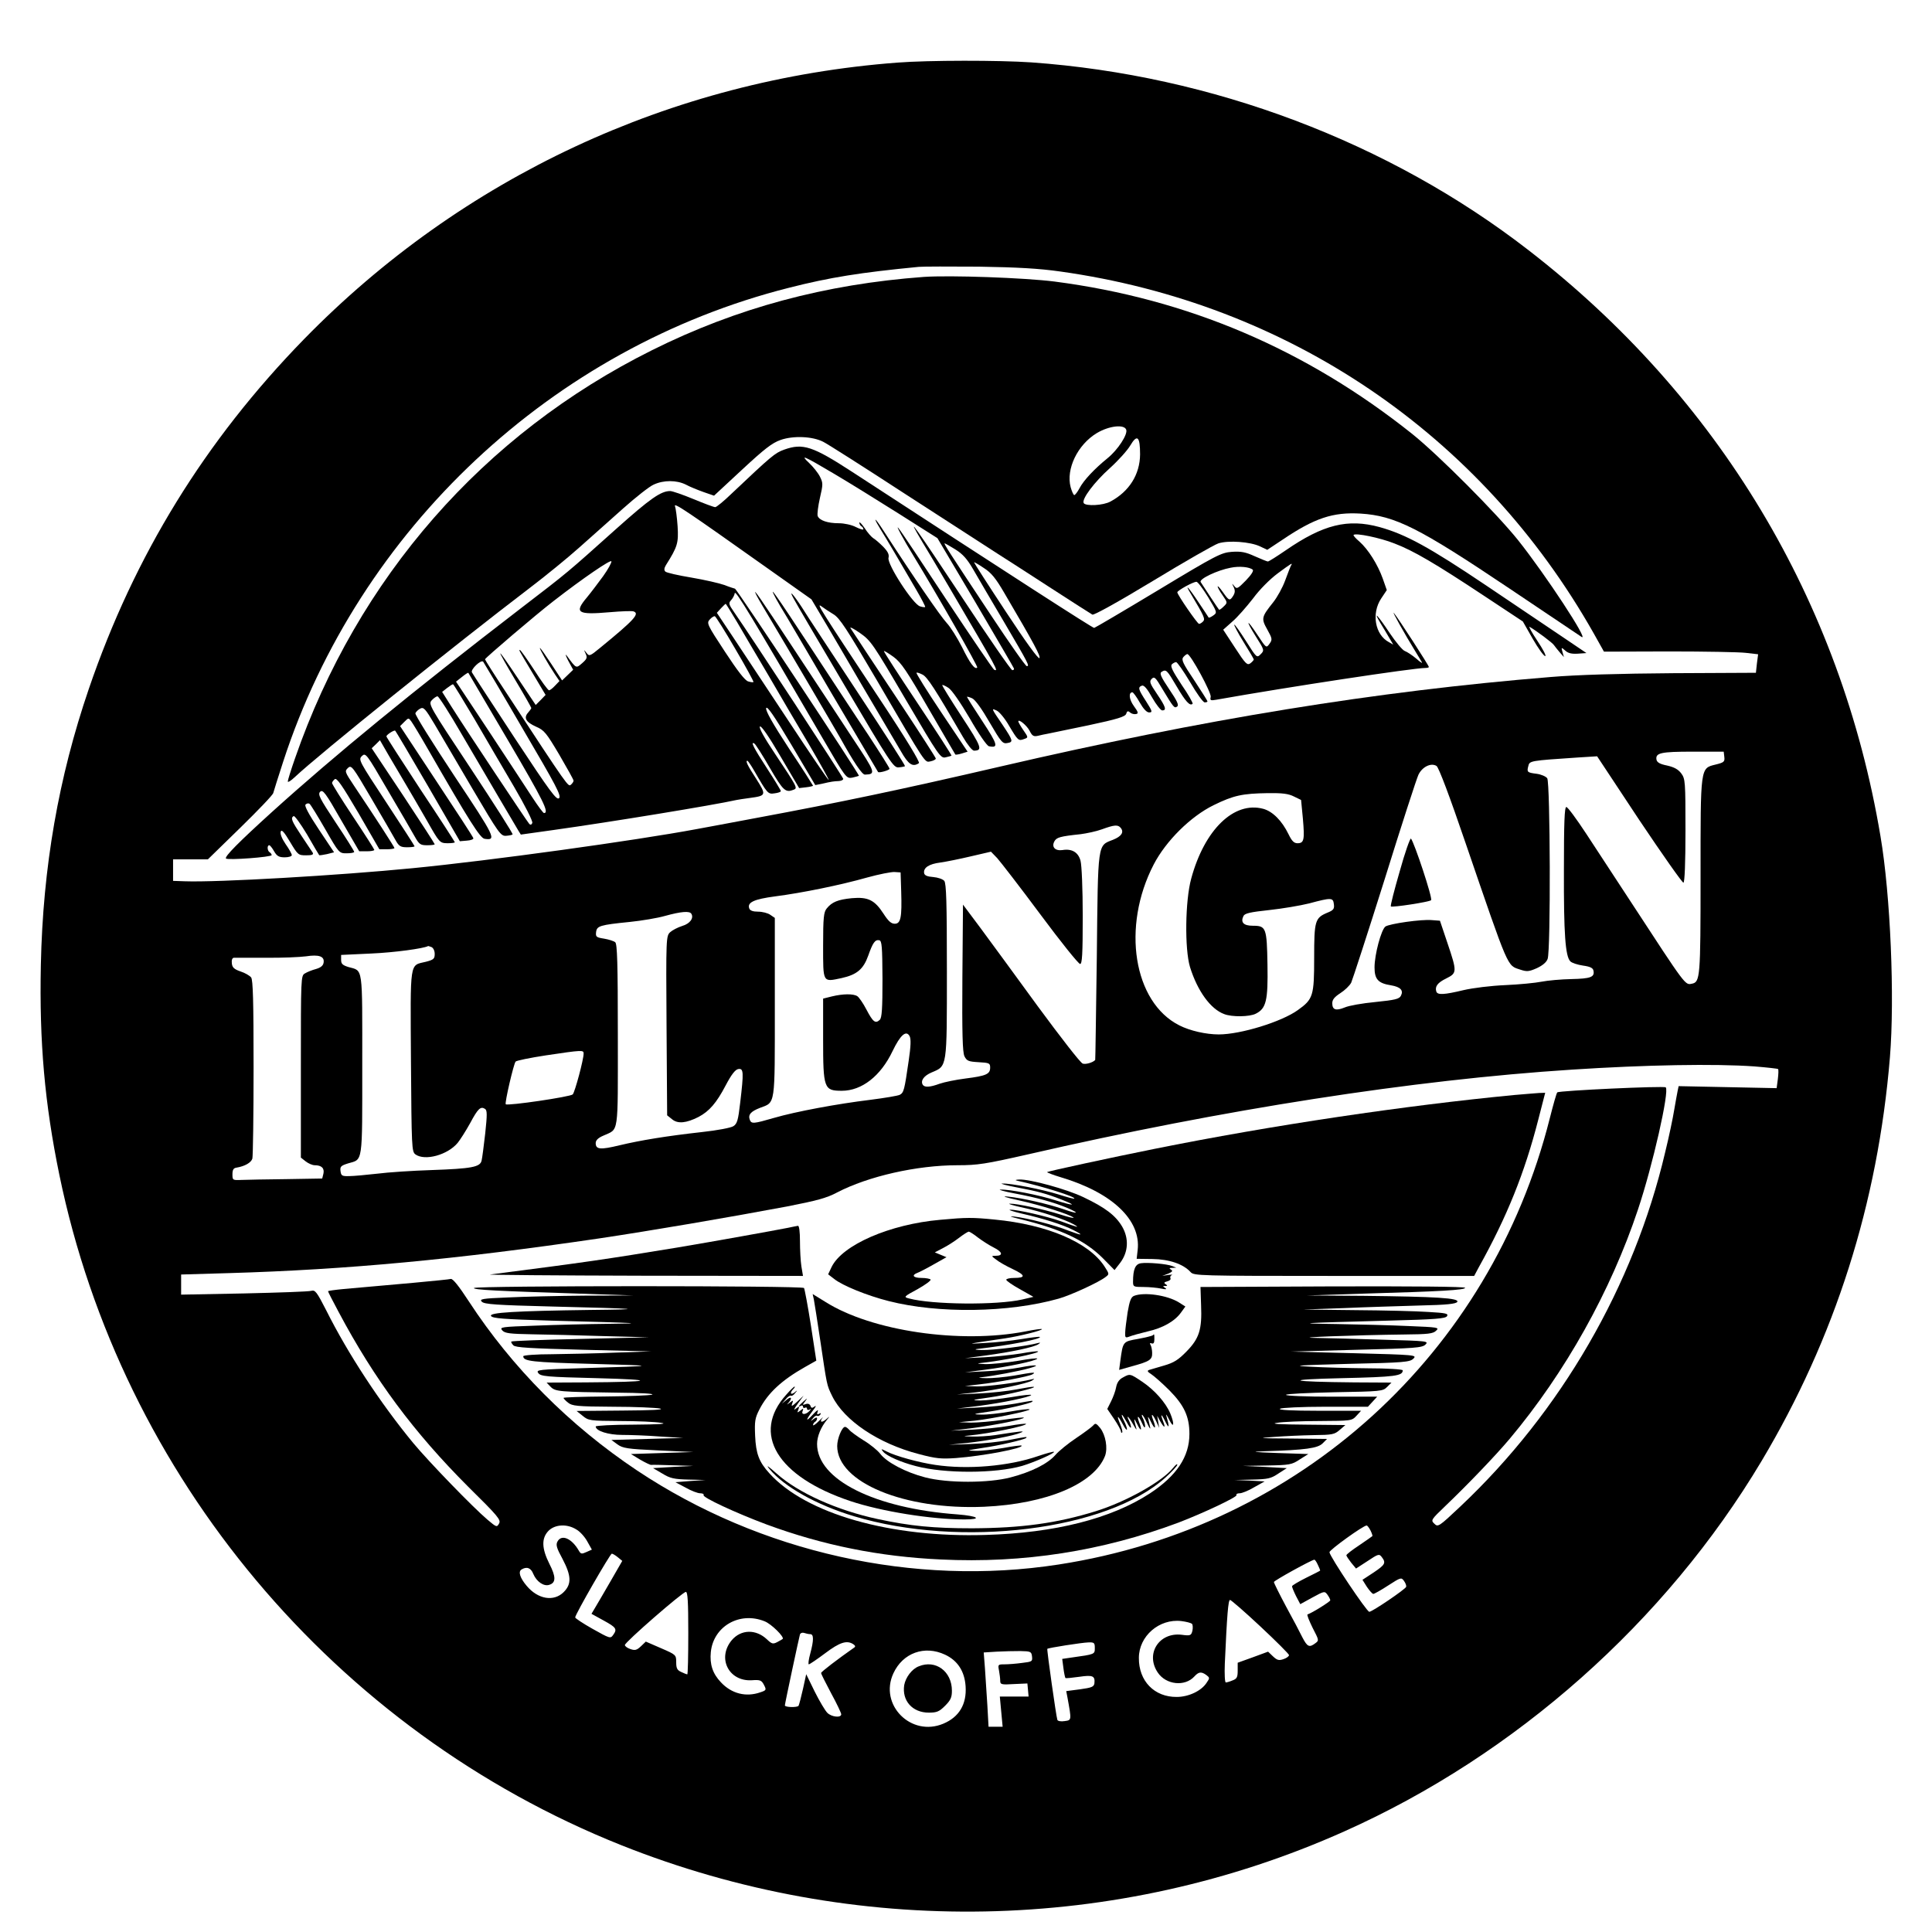 <?xml version="1.0" standalone="no"?>
<!DOCTYPE svg PUBLIC "-//W3C//DTD SVG 20010904//EN"
 "http://www.w3.org/TR/2001/REC-SVG-20010904/DTD/svg10.dtd">
<svg version="1.0" xmlns="http://www.w3.org/2000/svg"
 width="960pt" height="960pt" viewBox="0 0 960 960"
 preserveAspectRatio="xMidYMid meet">
<g transform="translate(0,960) scale(0.1,-0.1)"
fill="#000000" stroke="none">
<path d="M4460 9289 c-1125 -85 -2164 -570 -2950 -1375 -491 -504 -842 -1073
-1069 -1738 -150 -439 -228 -885 -238 -1371 -8 -383 19 -688 92 -1043 309
-1500 1369 -2763 2793 -3331 1160 -462 2459 -438 3592 69 851 380 1596 1041
2073 1840 365 612 578 1280 638 2007 24 295 3 804 -47 1098 -196 1168 -805
2182 -1749 2912 -693 537 -1573 869 -2470 933 -160 11 -510 11 -665 -1z m808
-1038 c1134 -159 2091 -808 2651 -1798 l51 -91 323 1 c177 0 349 -3 382 -7
l61 -7 -6 -46 -5 -46 -410 -2 c-268 -2 -479 -8 -610 -19 -871 -71 -1719 -209
-2735 -445 -491 -114 -796 -178 -1210 -255 -135 -25 -270 -51 -300 -56 -306
-57 -1020 -156 -1410 -194 -367 -36 -968 -71 -1132 -65 l-58 2 0 54 0 53 86 0
87 0 161 157 c89 87 163 164 164 173 2 8 24 78 49 155 376 1156 1338 2058
2513 2355 204 52 356 76 645 104 22 2 157 2 300 1 190 -3 298 -9 403 -24z
m3300 -2412 c3 -24 -2 -28 -43 -38 -77 -19 -75 -8 -75 -558 0 -500 -2 -523
-43 -531 -34 -7 -28 -15 -301 403 -76 116 -177 270 -224 342 -48 73 -92 133
-99 133 -9 0 -12 -76 -12 -312 -1 -319 7 -430 32 -455 8 -8 36 -17 63 -21 36
-5 50 -12 52 -26 6 -31 -14 -39 -110 -41 -51 -1 -118 -7 -148 -13 -30 -6 -111
-14 -180 -17 -71 -3 -161 -14 -208 -25 -96 -23 -129 -25 -135 -7 -8 25 6 44
49 65 54 27 55 32 6 177 l-37 110 -40 3 c-52 5 -211 -18 -231 -32 -21 -16 -54
-139 -54 -203 0 -59 18 -79 82 -89 47 -8 63 -25 49 -52 -8 -16 -29 -21 -127
-31 -64 -6 -132 -18 -152 -27 -44 -18 -62 -12 -62 21 0 18 11 31 40 50 22 14
46 37 54 52 7 16 82 246 166 513 83 267 159 501 168 520 19 40 63 61 90 44 11
-7 65 -150 145 -385 217 -633 205 -605 271 -627 33 -11 43 -10 82 7 28 13 48
29 54 46 16 41 13 877 -2 898 -7 9 -30 19 -52 22 -47 6 -50 8 -42 38 6 27 8
27 246 43 l96 6 209 -316 c116 -173 215 -314 220 -312 6 2 10 97 10 259 0 244
-1 257 -21 284 -15 20 -35 31 -70 39 -35 7 -50 15 -53 29 -6 34 21 40 180 40
l154 0 3 -26z m-2138 -197 l35 -17 9 -93 c9 -105 6 -122 -27 -122 -17 0 -28
11 -44 44 -33 68 -79 114 -126 127 -145 39 -292 -103 -358 -347 -30 -109 -33
-349 -6 -439 37 -119 102 -209 170 -234 38 -15 126 -14 157 2 52 26 61 66 58
243 -3 185 -7 194 -73 194 -46 0 -62 17 -46 49 7 13 35 19 128 29 65 7 154 22
198 33 112 30 119 29 123 -4 3 -23 -2 -30 -32 -42 -62 -26 -66 -40 -66 -225 0
-188 -5 -205 -81 -259 -80 -58 -284 -121 -393 -121 -63 0 -143 18 -196 45
-228 115 -288 490 -127 800 61 117 183 238 297 294 100 49 143 58 270 60 72 1
103 -3 130 -17z m-861 -156 c17 -21 4 -42 -39 -59 -77 -30 -74 -8 -80 -582 -4
-280 -7 -511 -8 -512 -12 -13 -47 -23 -62 -18 -11 3 -110 131 -222 283 -111
152 -240 329 -287 392 l-86 115 -3 -363 c-2 -278 1 -370 10 -390 12 -24 20
-27 71 -30 53 -3 57 -5 57 -27 0 -32 -19 -41 -122 -54 -48 -6 -106 -18 -129
-26 -49 -18 -75 -19 -84 -5 -12 20 6 45 44 61 78 33 76 19 76 505 0 343 -3
434 -13 447 -8 9 -32 17 -55 19 -29 2 -43 8 -45 19 -5 27 24 46 80 53 29 4 98
18 153 31 l99 23 31 -32 c16 -18 113 -143 214 -279 101 -136 190 -247 198
-247 10 0 13 46 13 238 0 135 -5 253 -11 275 -11 42 -43 61 -90 53 -36 -5 -55
15 -40 43 11 20 27 25 131 36 30 4 78 14 105 24 63 23 80 24 94 7z m-1091
-316 c4 -128 -2 -160 -32 -160 -18 0 -32 13 -56 50 -44 68 -77 84 -157 77 -70
-7 -99 -19 -125 -51 -15 -18 -18 -45 -18 -184 0 -188 -3 -182 92 -162 76 17
108 44 132 111 23 65 34 81 55 77 13 -3 15 -30 16 -192 0 -148 -3 -192 -13
-203 -22 -21 -34 -12 -67 51 -16 31 -37 61 -45 66 -20 13 -72 12 -126 -1 l-44
-11 0 -200 c0 -247 4 -258 93 -258 99 0 193 73 252 197 39 81 68 106 85 74 7
-14 6 -49 -5 -123 -21 -145 -24 -157 -44 -168 -10 -5 -76 -16 -147 -25 -164
-20 -369 -58 -479 -90 -100 -29 -111 -30 -119 -10 -10 26 4 42 50 60 78 29 74
5 74 502 l0 442 -22 15 c-12 9 -40 16 -61 16 -25 0 -40 5 -44 16 -11 30 23 46
129 60 132 17 324 56 458 94 58 16 119 28 135 27 l30 -2 3 -95z m-1043 -110
c14 -22 -7 -50 -45 -61 -22 -7 -49 -21 -60 -31 -20 -19 -21 -26 -18 -465 l3
-445 25 -20 c28 -23 70 -19 131 12 53 28 89 69 135 157 29 55 48 79 63 81 26
4 27 -15 9 -167 -10 -87 -15 -105 -34 -117 -12 -8 -81 -21 -155 -29 -179 -20
-306 -41 -411 -66 -95 -23 -118 -21 -118 11 0 14 12 26 38 37 78 36 72 -7 72
498 0 359 -3 455 -13 463 -7 6 -32 14 -56 18 -38 6 -42 9 -39 33 4 30 18 35
168 50 58 6 137 19 175 30 80 22 121 25 130 11z m-1291 -166 c9 -4 16 -18 16
-34 0 -24 -5 -29 -44 -39 -82 -20 -77 13 -74 -493 3 -432 4 -450 22 -464 47
-34 160 -3 210 57 13 16 41 60 62 98 39 73 52 85 74 71 11 -7 11 -28 1 -122
-7 -62 -15 -123 -18 -135 -7 -32 -49 -40 -249 -47 -94 -3 -216 -11 -270 -18
-54 -6 -117 -12 -139 -12 -36 -1 -40 2 -43 25 -3 22 2 27 37 38 75 22 71 -9
71 490 0 499 5 465 -69 486 -29 9 -36 16 -36 35 l0 25 150 7 c115 5 261 25
282 37 1 1 8 -2 17 -5z m-536 -77 c-2 -15 -14 -25 -38 -32 -19 -5 -44 -15 -55
-22 -20 -11 -20 -22 -20 -463 l0 -452 24 -19 c13 -10 33 -19 45 -19 34 0 49
-15 43 -42 l-6 -24 -178 -3 c-98 -1 -198 -3 -223 -4 -44 -2 -45 -1 -45 28 0
22 5 31 20 33 42 7 73 25 79 45 3 12 6 216 6 453 0 329 -3 434 -12 447 -7 9
-31 23 -53 30 -32 11 -41 20 -43 40 -2 17 2 27 10 28 7 0 78 0 158 0 80 -1
170 3 200 7 65 10 93 0 88 -31z m1292 -452 c0 -30 -43 -190 -54 -203 -11 -12
-324 -58 -333 -49 -6 6 39 200 49 212 4 5 72 19 151 31 181 27 187 27 187 9z
m5818 -64 c62 -5 115 -11 117 -13 3 -3 2 -25 -1 -50 l-6 -45 -244 5 -243 5 -5
-24 c-3 -13 -10 -55 -17 -94 -6 -38 -26 -134 -45 -211 -156 -664 -518 -1289
-1018 -1760 -107 -101 -111 -103 -129 -85 -18 17 -16 20 54 87 113 108 251
252 320 334 277 330 503 735 638 1140 73 218 157 588 138 607 -9 8 -529 -16
-539 -25 -4 -4 -20 -61 -37 -128 -295 -1172 -1242 -2033 -2441 -2218 -718
-111 -1481 59 -2094 467 -337 225 -621 511 -836 840 -50 77 -80 114 -90 112
-13 -4 -300 -30 -532 -50 -43 -4 -78 -9 -78 -11 0 -3 23 -48 52 -102 179 -337
375 -600 645 -870 147 -145 163 -164 153 -182 -11 -20 -13 -19 -58 19 -72 61
-290 286 -369 381 -164 199 -324 443 -432 659 -47 92 -55 102 -74 97 -12 -4
-163 -9 -334 -13 l-313 -6 0 50 0 50 238 7 c585 17 1129 68 1837 172 261 39
642 104 935 159 148 29 198 42 250 70 154 80 395 135 598 135 100 0 138 6 350
54 974 224 1914 370 2702 421 368 24 712 30 908 16z m-5854 -2301 c18 -10 42
-37 54 -59 l23 -41 -27 -12 c-24 -11 -28 -10 -38 7 -35 61 -86 83 -106 45 -9
-16 -4 -33 25 -86 44 -84 46 -125 6 -165 -49 -49 -128 -36 -184 31 -33 39 -43
70 -26 81 26 16 47 9 59 -22 16 -38 52 -63 79 -54 34 10 34 40 1 104 -39 78
-40 128 -4 165 33 32 92 35 138 6z m3946 -5 c7 -14 11 -27 9 -28 -2 -2 -32
-23 -66 -46 -35 -23 -63 -45 -63 -49 0 -4 11 -20 24 -37 l24 -29 57 37 c54 36
58 37 71 20 22 -29 17 -38 -41 -77 l-55 -36 22 -35 c13 -19 27 -35 32 -35 5 0
39 19 74 42 62 40 65 41 78 23 8 -11 13 -24 11 -30 -4 -12 -167 -123 -183
-124 -12 -1 -196 274 -198 296 -1 11 168 133 185 133 3 0 12 -11 19 -25z
m-3740 -133 l22 -18 -57 -99 c-32 -55 -66 -114 -77 -132 l-19 -32 60 -33 c64
-35 69 -43 47 -73 -13 -18 -17 -16 -101 31 -48 27 -87 53 -87 57 0 15 174 317
182 317 4 0 18 -8 30 -18z m3478 -37 c7 -14 12 -27 12 -29 0 -1 -31 -17 -70
-36 -38 -19 -70 -38 -70 -42 0 -5 9 -27 20 -49 l21 -40 60 33 c59 32 61 33 75
14 8 -11 14 -23 14 -28 0 -6 -89 -62 -113 -70 -4 -2 8 -31 25 -66 32 -62 33
-63 14 -77 -30 -23 -40 -18 -64 28 -11 23 -48 93 -82 155 -33 62 -60 116 -60
121 0 7 187 110 201 111 3 0 11 -11 17 -25z m-3128 -340 c0 -113 -2 -205 -5
-205 -2 0 -16 5 -30 12 -20 9 -25 18 -25 48 0 37 -1 38 -75 70 l-76 33 -24
-23 c-21 -20 -30 -22 -53 -14 -15 5 -27 14 -27 20 0 14 286 263 303 264 9 0
12 -47 12 -205z m2843 33 c78 -73 142 -137 142 -142 0 -6 -12 -15 -27 -20 -23
-8 -32 -6 -53 14 l-24 23 -76 -28 -75 -27 0 -39 c0 -33 -4 -41 -26 -49 -14 -6
-29 -10 -33 -10 -5 0 -7 42 -5 93 11 246 17 317 26 317 5 0 73 -59 151 -132z
m-2464 26 c34 -13 100 -79 90 -88 -2 -2 -15 -9 -28 -16 -20 -10 -26 -9 -50 14
-55 52 -129 50 -175 -4 -74 -89 -15 -206 100 -199 41 3 48 0 60 -23 13 -25 12
-27 -18 -37 -71 -25 -143 -7 -196 50 -41 43 -56 89 -50 150 13 128 143 203
267 153z m2124 -13 c4 -4 5 -20 2 -34 -6 -24 -10 -26 -54 -20 -112 13 -181
-95 -118 -188 41 -61 135 -71 182 -19 21 23 34 25 59 7 17 -13 18 -15 2 -38
-26 -41 -90 -71 -149 -71 -111 -1 -189 79 -188 194 0 108 101 196 211 183 24
-3 48 -9 53 -14z m-1897 -51 c18 0 18 -30 0 -97 -8 -29 -11 -53 -7 -53 4 0 41
25 81 55 73 55 108 66 140 45 10 -7 12 -12 4 -17 -80 -56 -164 -120 -164 -126
0 -5 23 -50 50 -101 28 -51 50 -98 50 -104 0 -19 -48 -14 -69 7 -11 11 -39 58
-63 106 l-42 86 -16 -73 c-9 -40 -19 -78 -22 -84 -6 -9 -68 -8 -68 2 0 9 71
340 75 353 3 7 12 10 21 7 9 -3 22 -6 30 -6z m1414 -69 c0 -31 1 -31 -114 -47
l-48 -7 6 -45 c3 -25 8 -47 10 -50 2 -2 33 1 68 6 68 10 80 5 76 -33 -3 -17
-14 -21 -71 -29 l-69 -9 6 -31 c21 -116 21 -113 -14 -118 -18 -3 -34 0 -36 6
-6 16 -53 350 -50 353 5 5 171 31 204 32 29 1 32 -2 32 -28z m-744 -33 c62
-29 97 -82 102 -157 6 -89 -32 -153 -111 -186 -160 -67 -320 94 -248 250 47
102 155 141 257 93z m432 -9 c3 -25 0 -26 -50 -32 -29 -4 -68 -7 -87 -7 -32 0
-33 -1 -27 -31 3 -17 6 -40 6 -51 0 -18 6 -20 68 -16 l67 3 3 -32 3 -33 -72 0
-71 0 7 -75 7 -75 -35 0 -35 0 -6 108 c-4 59 -9 142 -12 184 l-6 77 64 4 c34
2 88 3 118 3 52 -1 55 -3 58 -27z"/>
<path d="M4590 8224 c-489 -36 -929 -154 -1350 -364 -839 -418 -1463 -1131
-1774 -2028 -20 -57 -36 -109 -36 -115 0 -6 15 3 33 20 123 116 796 657 1166
939 79 60 192 152 250 204 59 52 157 140 219 195 62 55 129 108 150 117 49 23
114 23 160 0 20 -11 60 -27 88 -37 l52 -18 139 129 c111 103 149 133 192 148
63 22 158 18 211 -9 19 -9 203 -126 407 -259 205 -132 411 -266 458 -296 47
-30 170 -109 273 -176 103 -67 193 -124 200 -128 7 -4 128 63 300 167 158 96
305 180 326 187 50 16 159 8 207 -15 l36 -17 74 49 c161 109 252 139 390 131
172 -11 289 -70 739 -372 190 -128 351 -236 359 -241 39 -23 -179 309 -315
480 -108 135 -395 423 -527 529 -527 420 -1115 671 -1777 757 -150 19 -519 32
-650 23z m1006 -759 c9 -23 -42 -101 -93 -142 -65 -53 -118 -109 -139 -149
-10 -19 -22 -34 -26 -34 -4 0 -12 18 -18 39 -24 90 34 211 130 269 60 36 136
45 146 17z m69 -123 c-1 -100 -54 -184 -147 -234 -36 -20 -123 -24 -133 -8
-12 19 53 105 130 174 41 37 87 88 101 112 35 59 49 45 49 -44z"/>
<path d="M3897 7366 c-47 -17 -63 -31 -262 -219 -38 -37 -75 -67 -81 -67 -7 0
-55 18 -108 40 -53 22 -105 40 -116 40 -46 0 -99 -37 -267 -187 -247 -221
-234 -211 -478 -398 -536 -412 -921 -727 -1235 -1011 -162 -147 -236 -221
-227 -230 9 -9 227 7 227 17 0 4 -5 11 -10 14 -12 7 -14 35 -2 35 4 0 15 -14
24 -30 14 -24 24 -30 53 -30 19 0 35 5 35 11 0 6 -14 31 -31 55 -19 28 -28 52
-24 62 4 12 17 -2 46 -51 39 -65 41 -67 80 -67 29 0 38 3 33 13 -4 6 -29 44
-56 84 -49 74 -55 88 -39 98 5 3 35 -39 67 -92 31 -54 58 -100 60 -102 2 -2
19 1 39 5 l35 9 -76 114 c-50 75 -72 117 -66 123 6 6 14 8 20 4 5 -3 40 -60
78 -126 69 -120 69 -120 107 -120 20 0 37 3 37 7 0 4 -41 70 -92 146 -80 121
-90 140 -77 153 13 12 26 -4 104 -141 l90 -155 38 0 c20 0 37 3 37 7 0 3 -47
77 -105 164 -58 87 -105 163 -105 168 0 5 6 13 13 19 10 9 35 -27 118 -168
l104 -180 38 0 c20 0 37 3 37 6 0 5 -93 149 -201 310 -46 69 -47 72 -30 88 17
16 23 8 116 -151 54 -92 108 -185 119 -205 18 -33 26 -38 59 -38 20 0 37 2 37
5 0 2 -63 100 -140 217 -136 207 -140 213 -122 231 19 18 22 14 129 -170 61
-103 121 -207 134 -230 22 -39 28 -43 62 -43 20 0 37 2 37 5 0 3 -70 111 -156
241 l-157 236 21 20 20 20 42 -73 c24 -41 62 -105 85 -144 23 -38 70 -120 106
-182 63 -111 64 -112 102 -113 20 0 37 2 37 5 0 2 -76 120 -170 261 -93 142
-170 261 -170 265 0 7 32 29 43 29 2 0 75 -124 163 -275 l159 -275 35 3 c19 1
34 7 32 12 -1 6 -84 133 -184 284 l-180 273 21 21 c21 21 21 21 35 2 8 -11 45
-72 81 -135 207 -360 261 -445 283 -448 61 -9 53 7 -150 312 -109 165 -197
305 -194 312 3 7 13 17 24 23 17 9 25 0 71 -77 28 -48 113 -193 189 -322 131
-222 140 -235 167 -233 15 1 30 4 32 7 3 3 -90 149 -207 326 -207 312 -212
321 -195 340 10 11 23 20 29 20 6 0 60 -84 120 -188 136 -232 264 -450 281
-478 l13 -21 164 23 c285 40 792 123 908 149 8 2 38 6 66 10 82 11 83 14 31
96 -43 66 -54 89 -43 89 2 0 17 -21 32 -47 68 -118 70 -120 103 -115 17 2 31
7 31 11 0 4 -31 55 -70 115 -65 100 -83 135 -61 121 5 -3 40 -57 76 -120 67
-115 78 -125 119 -109 20 8 18 12 -92 177 -55 82 -82 131 -76 137 6 6 43 -47
102 -148 l93 -158 34 4 c19 2 35 6 35 8 0 1 -53 85 -119 184 -82 125 -117 188
-114 201 4 14 38 -35 125 -181 l119 -201 31 6 c51 12 62 13 86 14 12 1 22 5
22 11 0 8 -459 709 -542 828 -27 39 -29 45 -15 60 8 9 17 25 18 35 4 16 85
-118 433 -715 120 -206 121 -207 151 -202 17 4 31 8 33 9 5 4 -608 930 -616
930 -4 1 -27 8 -52 18 -25 9 -99 26 -164 37 -66 11 -124 24 -130 30 -7 7 -6
17 3 32 58 92 63 110 58 193 -3 44 -9 89 -13 100 -8 21 64 -28 449 -301 l229
-162 82 -138 c45 -77 124 -211 175 -299 52 -88 106 -180 121 -205 15 -25 44
-75 66 -112 38 -67 59 -81 90 -60 7 4 -63 120 -197 322 -297 448 -315 477
-287 457 12 -9 39 -27 59 -39 31 -18 67 -74 213 -323 255 -437 240 -413 270
-408 14 3 26 9 26 14 0 4 -76 122 -168 261 -157 236 -234 353 -256 387 -5 8
17 -3 48 -25 53 -37 64 -53 227 -331 165 -281 173 -292 198 -286 14 3 27 7 29
8 2 2 -74 119 -168 260 -94 141 -170 258 -168 260 2 2 23 -11 48 -29 38 -28
66 -70 174 -257 72 -123 131 -226 133 -228 1 -2 16 0 32 5 l29 9 -130 194
c-71 106 -127 196 -124 198 2 3 16 -2 30 -9 24 -12 61 -69 201 -310 22 -38 46
-68 55 -68 44 1 38 18 -61 169 -55 84 -99 155 -97 157 2 2 16 -4 31 -14 16
-10 59 -72 106 -152 44 -77 85 -136 95 -138 49 -10 44 8 -33 125 -43 65 -77
119 -76 121 1 1 13 -2 26 -8 15 -7 48 -53 86 -119 58 -99 65 -108 89 -103 30
5 28 12 -24 90 -58 85 -57 84 -29 71 13 -6 41 -40 61 -75 44 -74 47 -77 75
-66 21 7 21 8 -4 44 -14 20 -25 40 -25 43 0 15 42 -19 56 -46 13 -26 20 -30
42 -25 15 4 36 8 47 10 11 2 102 21 203 42 146 31 183 43 188 57 4 14 9 16 19
7 8 -7 21 -10 30 -8 13 2 11 10 -11 40 -24 33 -27 68 -7 68 4 0 21 -23 36 -50
19 -33 35 -50 47 -50 18 0 16 6 -15 55 -39 60 -42 70 -21 78 10 4 26 -14 51
-59 20 -35 43 -64 50 -64 23 0 18 17 -26 82 -36 53 -39 62 -26 75 13 13 19 7
52 -49 58 -96 60 -98 74 -89 10 7 1 27 -39 86 -41 61 -49 79 -39 86 24 15 27
11 76 -72 44 -75 66 -99 79 -86 3 3 -21 46 -55 95 -44 67 -57 92 -48 101 6 6
16 11 21 11 6 0 37 -45 70 -100 32 -55 64 -100 72 -100 8 0 14 2 14 5 0 3 -30
50 -66 105 -56 83 -65 102 -54 115 7 8 16 15 20 15 16 0 121 -194 116 -213 -4
-17 -1 -19 27 -14 360 64 981 158 1040 158 9 0 17 2 17 5 0 7 -152 242 -173
267 -16 20 53 -104 108 -193 12 -19 25 -42 30 -50 5 -8 -7 -1 -27 17 -20 17
-46 34 -57 38 -11 3 -45 44 -76 90 -57 86 -86 117 -45 48 13 -21 32 -53 43
-72 l20 -34 -21 12 c-70 37 -88 143 -39 217 l28 42 -20 57 c-25 70 -72 145
-116 184 -19 16 -32 31 -29 33 10 11 131 -14 202 -42 95 -36 204 -100 450
-263 l189 -125 49 -86 c27 -47 55 -86 62 -86 7 0 -11 34 -39 76 -28 42 -45 73
-38 69 33 -19 115 -80 121 -91 4 -6 17 -22 28 -35 l21 -24 -7 25 c-7 24 -6 25
14 7 14 -13 32 -17 63 -15 l42 3 -114 77 c-63 42 -235 158 -383 258 -284 191
-401 255 -531 291 -158 43 -280 13 -467 -116 -44 -30 -83 -55 -88 -55 -4 0
-33 12 -65 26 -46 21 -68 25 -114 22 -53 -4 -77 -16 -367 -191 -171 -103 -314
-187 -317 -187 -9 0 -410 259 -1202 775 -197 128 -245 144 -338 111z m249
-121 c71 -42 215 -131 321 -198 l191 -121 189 -319 c103 -176 190 -324 191
-328 2 -5 -1 -9 -8 -9 -6 0 -119 163 -250 362 -229 346 -291 433 -197 275 24
-39 82 -137 129 -217 253 -431 250 -426 228 -418 -5 2 -110 156 -234 343 -123
187 -231 349 -241 360 -18 23 22 -52 76 -140 117 -192 320 -547 315 -552 -12
-12 -37 22 -76 102 -23 45 -57 100 -77 121 -31 34 -160 221 -311 454 -23 36
-42 62 -42 57 0 -4 11 -24 24 -45 26 -41 103 -172 178 -301 27 -46 47 -85 45
-87 -1 -2 -13 -1 -25 3 -34 8 -165 210 -157 241 4 17 -3 31 -27 56 -18 18 -40
37 -49 42 -8 5 -28 27 -42 49 -15 22 -27 34 -27 28 0 -7 5 -15 10 -18 6 -3 10
-10 10 -15 0 -4 -17 1 -37 11 -21 11 -58 19 -84 19 -57 0 -97 14 -106 36 -3 9
2 49 11 89 16 69 16 75 0 107 -9 18 -33 48 -53 67 -49 46 -27 36 125 -54z
m601 -375 c37 -23 59 -48 88 -98 21 -37 90 -154 153 -261 124 -211 129 -221
114 -221 -6 0 -86 114 -178 253 -209 315 -236 357 -230 357 3 0 27 -14 53 -30z
m-1750 -133 c-25 -34 -61 -82 -81 -106 -64 -76 -47 -87 114 -73 58 5 111 7
118 4 32 -11 4 -42 -166 -181 -51 -42 -54 -43 -68 -25 -14 18 -14 18 -4 -4 9
-19 7 -26 -17 -47 -31 -27 -29 -28 -76 36 -10 13 -7 3 6 -23 l25 -46 -28 -27
-27 -26 -53 81 c-29 44 -54 80 -57 80 -5 0 40 -79 74 -130 l23 -34 -22 -23
c-12 -13 -25 -23 -30 -23 -5 0 -38 45 -73 100 -36 55 -68 100 -71 100 -6 0
-12 10 65 -119 l62 -104 -24 -25 -25 -25 -93 139 c-109 163 -110 156 -5 -21
42 -70 76 -130 76 -133 0 -3 -7 -13 -16 -23 -23 -26 -11 -47 40 -70 40 -17 51
-31 115 -139 39 -67 71 -124 71 -129 0 -5 -6 -14 -13 -20 -14 -11 -8 -21 -324
461 -57 86 -103 159 -103 162 0 6 253 222 340 289 148 115 285 208 288 198 2
-6 -16 -39 -41 -74z m1992 -81 c154 -262 182 -316 176 -326 -5 -7 -70 83 -166
229 -88 133 -159 244 -159 247 0 2 22 -10 48 -28 38 -24 60 -52 101 -122z
m1426 134 c-3 -5 -16 -39 -29 -74 -13 -36 -40 -84 -59 -108 -59 -74 -61 -81
-30 -136 25 -45 26 -50 11 -71 -16 -22 -16 -22 -59 43 -56 85 -62 78 -8 -8 42
-66 42 -68 23 -87 -19 -19 -20 -18 -73 66 -30 47 -56 84 -58 81 -2 -2 18 -41
46 -86 28 -45 51 -84 51 -87 0 -3 -8 -12 -17 -19 -16 -11 -24 -3 -76 77 l-59
90 45 40 c25 21 71 74 103 115 33 45 84 96 123 125 69 51 76 55 66 39z m-190
-21 c5 -6 -8 -26 -35 -54 -40 -41 -45 -43 -57 -27 -13 15 -13 15 -3 -5 8 -17
7 -28 -2 -43 -17 -27 -21 -26 -51 17 -34 48 -36 34 -2 -15 25 -36 25 -37 5
-56 -11 -11 -21 -18 -23 -15 -4 4 -77 115 -91 137 -9 15 84 59 149 71 43 9 94
4 110 -10z m-222 -136 c45 -75 46 -77 26 -91 -11 -8 -21 -12 -23 -11 -1 2 -24
37 -51 77 -48 73 -73 99 -37 40 65 -109 72 -124 60 -136 -7 -7 -15 -12 -20
-12 -8 0 -108 145 -108 157 1 9 78 52 95 52 6 1 32 -34 58 -76z m-2340 -125
c30 -51 100 -171 156 -265 55 -95 146 -250 202 -344 55 -94 99 -173 97 -175
-2 -2 -92 130 -200 294 -108 163 -232 351 -276 417 l-80 120 21 23 c11 12 22
22 23 22 1 0 27 -42 57 -92z m-9 -133 c52 -88 92 -162 90 -164 -2 -2 -13 -1
-26 3 -16 4 -53 52 -116 148 -88 134 -92 142 -75 160 9 10 20 17 25 16 5 -2
51 -75 102 -163z m-1055 -399 c165 -281 191 -330 179 -342 -12 -12 -44 31
-220 298 -113 172 -209 319 -213 327 -8 14 45 65 56 53 3 -4 93 -155 198 -336z
m-74 -56 c175 -298 206 -360 178 -360 -4 0 -30 35 -58 78 -27 42 -124 189
-214 326 l-165 249 29 23 c16 13 30 22 32 21 1 -2 90 -153 198 -337z m-168
108 c55 -95 144 -247 197 -337 55 -94 94 -171 91 -180 -3 -9 -9 -11 -15 -5
-10 10 -313 466 -387 583 l-46 73 24 19 c13 10 27 19 30 19 3 0 50 -78 106
-172z"/>
<path d="M3856 6625 c15 -27 31 -54 35 -60 4 -5 111 -188 238 -405 128 -217
233 -395 234 -396 5 -6 57 9 57 16 0 5 -49 82 -108 172 -60 89 -185 280 -279
423 -180 274 -221 332 -177 250z"/>
<path d="M3760 6640 c7 -14 39 -68 70 -120 66 -110 328 -556 344 -585 69 -124
110 -185 124 -184 56 2 53 9 -60 179 -60 91 -190 289 -290 440 -173 263 -216
325 -188 270z"/>
<path d="M3945 6623 c8 -16 122 -210 254 -433 226 -383 241 -405 266 -403 15
1 29 4 32 6 2 3 -103 166 -233 363 -130 198 -257 389 -280 427 -44 67 -68 92
-39 40z"/>
<path d="M6955 5270 c-27 -93 -47 -171 -44 -174 7 -6 191 22 200 31 9 9 -84
288 -100 306 -4 4 -30 -69 -56 -163z"/>
<path d="M7525 4159 c-542 -52 -1204 -150 -1790 -268 -210 -42 -528 -111 -532
-115 -2 -2 29 -14 69 -26 254 -76 398 -212 381 -361 l-5 -44 78 -1 c84 -1 154
-25 190 -65 17 -18 38 -19 713 -19 l696 0 23 43 c140 251 228 469 296 735 l34
132 -31 -1 c-18 -1 -72 -6 -122 -10z"/>
<path d="M5055 3733 c127 -28 292 -80 283 -89 -2 -2 -38 8 -79 21 -80 25 -237
56 -279 54 -14 0 19 -9 72 -19 105 -20 145 -30 226 -62 76 -30 59 -31 -31 -3
-83 27 -232 56 -276 54 -14 0 17 -9 70 -19 112 -21 195 -44 262 -72 65 -28 54
-32 -17 -7 -75 26 -206 56 -276 63 -37 4 -18 -3 55 -19 110 -24 252 -70 269
-85 5 -5 -24 2 -65 15 -85 27 -217 55 -251 54 -13 0 15 -9 62 -19 95 -20 211
-59 256 -84 30 -18 24 -17 -66 16 -67 24 -216 58 -250 57 -14 0 13 -9 60 -20
101 -23 201 -54 253 -81 56 -28 45 -29 -24 -3 -69 28 -203 62 -269 70 -30 3
-20 -1 30 -13 205 -50 322 -106 410 -194 l58 -59 28 36 c41 54 44 121 10 180
-33 56 -85 95 -192 146 -83 40 -266 90 -319 88 -20 -1 -23 -3 -10 -6z"/>
<path d="M4673 3539 c-252 -22 -488 -125 -541 -235 l-17 -36 30 -23 c41 -33
164 -83 271 -110 247 -63 596 -58 844 12 58 16 202 82 234 108 19 14 18 15 -7
54 -79 119 -284 206 -544 231 -111 11 -140 11 -270 -1z m186 -88 c20 -15 55
-38 79 -50 44 -22 48 -41 9 -41 -22 0 -22 -1 3 -19 13 -11 50 -32 82 -47 64
-30 66 -44 7 -44 -21 0 -39 -4 -39 -9 0 -5 30 -26 68 -47 l67 -38 -55 -13
c-126 -29 -448 -26 -563 5 -28 7 -27 9 42 46 39 22 68 43 65 48 -3 4 -23 8
-45 8 -40 0 -52 13 -21 25 9 3 46 22 81 42 l64 36 -29 12 -29 12 40 21 c22 11
58 34 80 51 22 17 44 31 49 31 4 0 25 -13 45 -29z"/>
<path d="M3915 3499 c-71 -14 -365 -67 -550 -98 -353 -58 -454 -73 -930 -134
-16 -2 327 -5 762 -6 l793 -1 -8 48 c-4 26 -7 82 -7 125 0 46 -4 77 -10 76 -5
-1 -28 -5 -50 -10z"/>
<path d="M5669 3323 c-28 -4 -39 -31 -39 -92 0 -25 3 -26 53 -26 28 0 68 -4
87 -8 24 -5 30 -4 20 3 -13 9 -13 10 0 10 12 0 12 2 2 9 -10 6 -8 10 8 14 12
3 19 10 16 15 -3 6 0 13 6 16 7 3 0 3 -17 1 l-30 -5 29 11 c21 9 25 14 15 20
-11 7 -9 9 6 9 l20 1 -20 8 c-27 11 -123 19 -156 14z"/>
<path d="M2355 3200 c-5 -9 117 -15 525 -28 l265 -9 -240 -1 c-132 -1 -304 -5
-383 -9 -127 -5 -141 -8 -128 -21 12 -13 73 -17 348 -24 445 -11 477 -14 193
-17 -376 -5 -506 -13 -495 -30 7 -12 62 -16 292 -23 459 -12 482 -14 292 -16
-99 -1 -263 -5 -363 -9 -172 -6 -180 -7 -165 -24 13 -14 36 -17 147 -19 73 -1
233 -5 357 -9 l225 -6 -340 -8 c-186 -4 -341 -10 -344 -13 -3 -2 2 -11 10 -19
11 -11 82 -15 349 -22 l335 -8 -175 -6 c-96 -4 -239 -7 -317 -8 -79 0 -143 -5
-143 -10 0 -25 42 -30 340 -38 337 -9 335 -10 -37 -21 -230 -7 -241 -8 -228
-25 12 -16 40 -19 291 -25 309 -8 279 -19 -56 -21 l-194 -1 20 -21 c24 -24 43
-25 329 -29 118 -1 190 -5 175 -10 -14 -4 -118 -8 -232 -9 -115 -1 -208 -4
-208 -7 0 -3 10 -14 23 -24 20 -16 44 -19 222 -20 110 0 216 -5 235 -9 23 -6
-44 -9 -190 -10 l-225 -2 30 -24 c29 -24 36 -25 185 -26 85 0 178 -4 205 -9
35 -5 -8 -8 -137 -9 -104 0 -188 -5 -188 -9 0 -22 62 -42 132 -42 40 0 125 -3
188 -8 l115 -7 -178 -5 -179 -5 30 -22 c26 -19 48 -23 203 -30 l174 -8 -155
-5 -155 -5 46 -28 c26 -15 51 -27 55 -26 5 1 54 0 109 -2 l100 -3 -100 -5
-100 -6 46 -27 c39 -24 58 -28 130 -30 l84 -2 -74 -5 -75 -6 51 -27 c28 -16
60 -28 72 -28 12 0 20 -4 17 -9 -7 -11 158 -88 313 -146 279 -103 560 -160
866 -174 410 -20 803 42 1180 183 123 47 295 128 289 137 -3 5 4 9 16 9 11 0
44 13 72 30 l52 29 -74 4 -75 3 88 2 c77 2 92 5 129 30 l42 27 -110 6 -109 5
120 2 c113 2 124 4 163 30 l43 27 -153 5 c-127 5 -137 6 -63 9 203 6 263 15
287 39 l22 22 -179 2 c-163 1 -171 2 -85 8 52 4 141 8 197 9 93 1 104 3 130
26 l28 24 -195 2 c-135 1 -180 4 -145 9 28 5 122 9 211 9 158 1 161 1 184 26
l23 25 -209 0 c-139 0 -204 4 -194 10 8 5 107 10 226 10 l211 0 23 25 23 25
-226 0 c-125 0 -227 4 -227 9 0 5 108 10 240 13 232 4 241 5 262 26 l22 22
-184 1 c-329 3 -362 14 -62 21 265 6 302 11 302 39 0 5 -78 10 -172 10 -95 1
-225 4 -288 8 -97 5 -66 7 190 14 278 6 306 9 323 26 18 18 12 19 -295 27
l-313 8 325 9 c291 7 327 10 343 26 17 17 9 18 -209 24 -125 4 -277 8 -338 9
-127 2 196 14 441 17 120 1 144 4 159 19 17 16 10 17 -137 23 -85 4 -246 8
-359 10 -215 3 -188 5 263 17 231 6 279 10 287 22 8 13 -5 16 -93 21 -56 4
-219 8 -362 9 l-260 3 200 7 c110 5 280 10 379 13 136 3 180 8 187 18 11 19
-102 26 -466 30 l-280 2 280 9 c385 11 505 18 505 29 0 6 -261 8 -657 7 l-658
-3 3 -91 c5 -120 -9 -165 -73 -230 -40 -41 -62 -55 -110 -69 -33 -10 -67 -20
-75 -22 -11 -4 -9 -9 10 -21 14 -9 55 -45 91 -81 73 -74 99 -130 99 -216 0
-113 -63 -208 -197 -296 -192 -125 -471 -196 -815 -206 -474 -15 -893 105
-1075 306 -52 57 -67 98 -71 187 -3 71 -1 87 21 130 42 82 111 146 228 212
l55 31 -27 176 c-15 96 -31 180 -34 185 -7 12 -1633 12 -1640 0z"/>
<path d="M4044 3143 c3 -16 17 -104 31 -198 35 -234 32 -224 60 -282 60 -122
230 -236 430 -288 86 -23 112 -25 185 -20 133 10 339 49 326 62 -2 2 -43 -3
-91 -12 -48 -8 -111 -15 -139 -14 -46 1 -43 2 34 14 84 12 209 41 219 50 6 7
5 7 -84 -10 -44 -9 -129 -18 -190 -20 l-110 -4 90 9 c101 11 233 36 267 51 24
10 7 9 -127 -12 -33 -5 -85 -8 -115 -7 -45 1 -48 2 -15 5 99 9 292 49 283 58
-2 2 -40 -2 -84 -10 -44 -8 -127 -16 -184 -19 l-105 -5 108 13 c115 15 261 45
254 52 -2 2 -48 -3 -103 -11 -54 -8 -126 -14 -159 -14 l-60 2 80 8 c84 9 278
49 271 56 -3 3 -46 -2 -97 -11 -51 -9 -115 -16 -143 -15 -46 1 -42 3 34 14 84
12 209 41 219 50 6 7 6 7 -87 -10 -45 -8 -128 -16 -185 -19 l-102 -5 108 13
c121 16 254 44 261 54 2 4 -41 0 -97 -10 -56 -9 -127 -17 -157 -17 -47 1 -40
3 45 15 87 12 248 51 220 53 -5 1 -44 -5 -85 -13 -41 -8 -124 -17 -185 -20
l-110 -5 90 10 c106 12 258 44 283 59 15 10 15 10 -3 6 -59 -15 -218 -36 -270
-35 l-60 2 70 8 c92 10 246 39 265 50 21 12 6 11 -90 -6 -47 -8 -110 -14 -140
-13 -38 1 -44 2 -20 5 51 5 189 31 233 44 63 17 36 20 -46 4 -42 -8 -120 -17
-174 -19 l-98 -5 100 13 c112 14 253 44 259 55 3 4 -41 -1 -97 -11 -56 -9
-129 -17 -162 -16 -33 1 -45 3 -25 5 108 11 297 49 288 58 -2 2 -40 -2 -83
-10 -44 -7 -125 -16 -180 -19 l-100 -5 105 14 c125 17 239 41 260 56 12 8 11
9 -5 5 -49 -14 -225 -36 -275 -34 -30 0 -41 3 -25 5 165 19 322 50 312 60 -3
2 -45 -3 -93 -11 -49 -8 -129 -17 -179 -19 -97 -6 -103 -7 100 23 73 11 188
40 182 46 -2 2 -39 -3 -83 -12 -324 -62 -762 2 -991 146 l-65 40 6 -27z"/>
<path d="M5635 3161 c-15 -6 -22 -24 -32 -82 -6 -41 -12 -86 -12 -101 -1 -25
1 -27 22 -19 12 5 52 16 89 25 76 17 136 51 167 95 l21 29 -33 21 c-57 35
-171 52 -222 32z"/>
<path d="M5728 2965 c-3 -3 -36 -11 -73 -18 -76 -13 -75 -13 -88 -108 l-6 -46
63 18 c89 24 102 33 101 66 0 15 -4 34 -8 40 -5 8 -3 11 5 8 10 -4 14 3 14 20
0 27 0 28 -8 20z"/>
<path d="M5579 2755 c-18 -9 -29 -26 -33 -48 -3 -18 -15 -50 -25 -70 l-19 -38
34 -50 c19 -28 34 -56 34 -62 0 -6 3 -8 6 -5 3 3 -2 22 -10 42 -20 47 -12 46
13 -1 11 -21 20 -32 21 -25 0 7 -7 26 -15 42 -9 17 -13 30 -10 30 2 0 13 -17
24 -37 11 -21 20 -32 21 -25 0 7 -5 22 -10 33 -6 10 -8 19 -6 19 3 0 15 -17
26 -37 12 -21 19 -31 17 -23 -15 54 -14 60 3 25 20 -42 27 -35 10 9 -14 38 -2
32 15 -6 9 -21 14 -26 15 -15 0 10 -5 27 -10 38 -6 10 -8 19 -5 19 3 0 15 -19
25 -42 11 -24 18 -33 15 -20 -3 12 -7 32 -10 45 -3 12 4 4 14 -18 20 -42 28
-35 11 9 -14 37 -3 32 15 -6 l15 -33 -5 30 -5 30 15 -27 c20 -35 28 -36 15 -2
-16 42 -10 42 11 -1 19 -38 21 -28 4 32 -3 10 4 0 15 -22 23 -47 27 -21 5 32
-23 54 -78 116 -139 157 -61 41 -61 41 -97 21z"/>
<path d="M3907 2670 c-175 -193 -46 -407 319 -529 153 -51 401 -91 566 -91 92
0 68 17 -34 25 -413 30 -698 173 -698 350 0 37 19 84 49 120 16 20 16 20 -6 1
-22 -18 -32 -11 -15 10 4 5 -5 -3 -20 -18 -16 -16 -28 -24 -28 -19 0 6 5 13
10 16 6 3 10 11 10 17 0 6 -7 5 -17 -3 -16 -13 -17 -12 -4 3 7 10 17 16 21 13
5 -3 12 0 16 6 5 8 3 9 -6 4 -10 -6 -12 -3 -7 11 5 12 -4 7 -23 -14 -37 -40
-39 -32 -3 16 16 20 21 31 12 24 -14 -10 -18 -10 -22 3 -4 9 -13 12 -24 8 -16
-6 -17 -5 -3 13 14 19 14 19 -8 0 -23 -20 -30 -32 -12 -21 6 3 10 1 10 -5 0
-6 5 -8 10 -5 6 3 10 1 10 -5 0 -6 6 -8 13 -4 9 5 9 4 0 -6 -19 -21 -43 -21
-35 -2 5 15 4 15 -11 3 -16 -12 -17 -12 -10 5 6 17 5 18 -13 4 -12 -10 -9 -1
10 25 l29 40 -32 -30 c-25 -23 -31 -26 -25 -10 7 18 6 19 -12 5 -15 -11 -16
-11 -6 0 21 24 13 34 -10 14 l-23 -19 19 22 c10 13 22 20 26 18 4 -3 14 3 21
13 13 15 12 16 -3 3 -20 -15 -25 -2 -6 17 7 7 9 12 6 12 -3 0 -22 -18 -41 -40z"/>
<path d="M5432 2517 c-7 -8 -45 -36 -85 -63 -39 -26 -86 -64 -103 -84 -39 -44
-119 -84 -222 -111 -109 -29 -315 -29 -425 0 -97 25 -191 75 -223 117 -13 17
-51 48 -83 67 -32 20 -64 43 -71 52 -7 8 -16 15 -21 15 -15 0 -39 -58 -39 -95
0 -181 334 -319 730 -302 311 14 547 114 601 253 14 39 3 103 -24 138 -20 24
-24 26 -35 13z"/>
<path d="M4389 2386 c18 -21 88 -52 162 -71 144 -38 395 -37 528 1 60 18 165
64 158 70 -2 2 -37 -7 -78 -21 -147 -51 -352 -68 -512 -44 -82 12 -198 44
-242 67 -28 14 -29 14 -16 -2z"/>
<path d="M3824 2300 c73 -88 233 -178 419 -234 532 -160 1258 -70 1548 192 32
29 59 58 59 64 0 6 -9 -1 -21 -16 -53 -67 -235 -169 -384 -215 -193 -60 -370
-84 -615 -85 -191 0 -306 11 -469 46 -201 43 -395 130 -502 226 -44 39 -55 46
-35 22z"/>
<path d="M4565 1320 c-34 -13 -65 -55 -72 -93 -12 -78 41 -137 122 -137 40 0
52 5 81 34 28 28 34 42 34 75 0 96 -81 156 -165 121z"/>
</g>
</svg>
